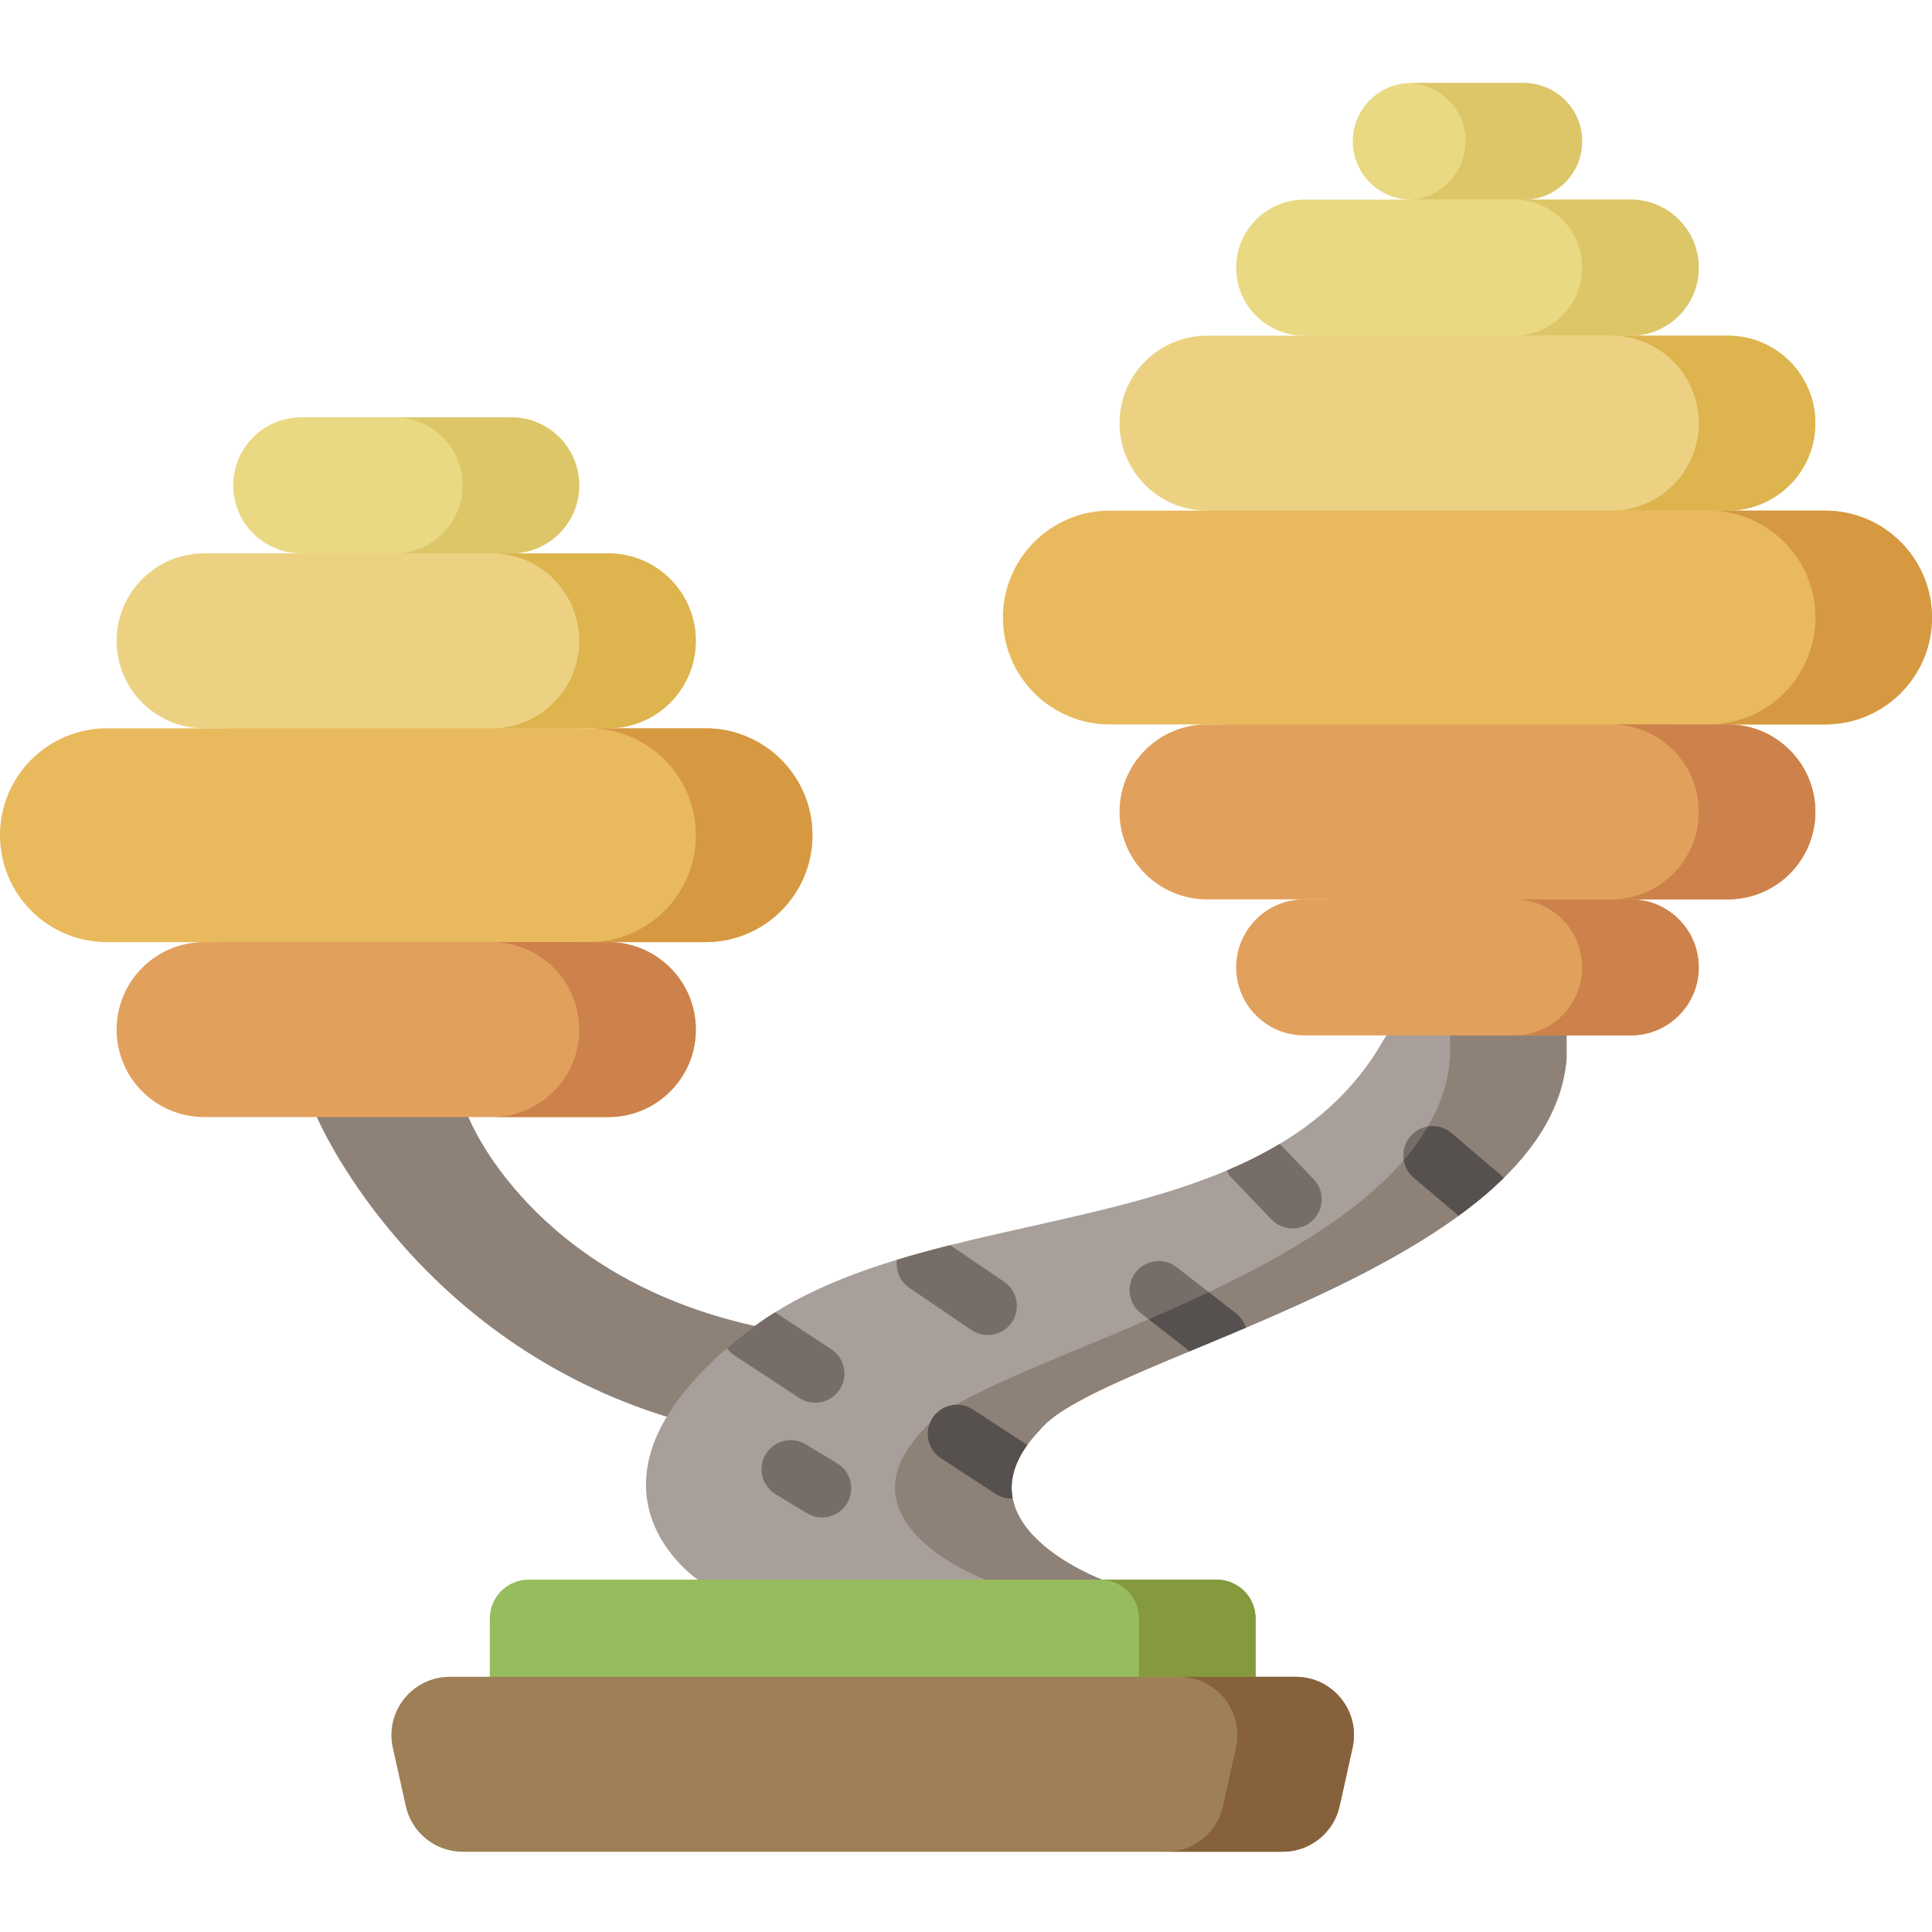 <svg height="512pt" viewBox="0 -22 512 512" width="512pt" xmlns="http://www.w3.org/2000/svg"><path d="m185.434 355.672c-3.945-.676-10.68-2.832-10.68-2.832-66.48-21.559-90.793-78.812-90.793-78.812 27.469-18.371 40.176 0 40.176 0s16.34 42.227 75.902 55.367c0 0 2.777 18.809-14.605 26.277zm0 0" fill="#8e8178"/><path d="m373.055 240.418c-2.703 8.371-6.312 13.008-6.312 13.008-31.762 56.488-121.113 40.691-168.434 77.262-51.859 40.086-13.391 65.934-13.391 65.934l48.934 25.754 58.203-25.754s-40.176-14.938-16.48-39.66c15.453-19.574 134.953-42.754 139.59-98.383v-22.664zm0 0" fill="#a89f9a"/><path d="m415.164 235.91v22.664c-4.637 55.633-124.137 78.812-139.59 98.383-23.695 24.727 16.48 39.664 16.48 39.664h-30.902s-40.18-14.938-16.484-39.664c15.453-19.57 134.953-42.754 139.59-98.383v-19.355zm0 0" fill="#8e8178"/><path d="m332.75 442.98v-36.059c0-5.688-4.613-10.301-10.305-10.301h-182.34c-5.691 0-10.301 4.613-10.301 10.301v36.059zm0 0" fill="#96bc5e"/><path d="m332.75 406.922v15.453h-30.906v-15.453c0-5.688-4.613-10.301-10.301-10.301h30.902c5.688 0 10.305 4.613 10.305 10.301zm0 0" fill="#85993d"/><path d="m343.359 422.375c9.887 0 17.23 9.152 15.086 18.805l-3.434 15.453c-1.57 7.07-7.844 12.102-15.086 12.102h-217.301c-7.242 0-13.516-5.031-15.086-12.102l-3.434-15.453c-2.145-9.648 5.199-18.805 15.086-18.805zm0 0" fill="#9e7f56"/><path d="m358.441 441.176-3.43 15.453c-1.566 7.078-7.84 12.105-15.082 12.105h-30.906c7.242 0 13.516-5.027 15.082-12.105l3.031-13.648.398-1.805c2.156-9.641-5.191-18.801-15.082-18.801h30.906c9.891 0 17.234 9.156 15.082 18.801zm0 0" fill="#87613c"/><path d="m403.832 30.906-14.938 4.25-14.941-4.25c-8.531 0-15.449-6.918-15.449-15.453s6.918-15.453 15.449-15.453h29.875c8.535 0 15.453 6.918 15.453 15.453.004 8.535-6.918 15.453-15.449 15.453zm0 0" fill="#ead983"/><path d="m419.285 15.453c0 4.266-1.73 8.129-4.535 10.922-2.789 2.801-6.652 4.531-10.918 4.531h-29.875c-.176 0-.352 0-.516-.008 4.059-.137 7.727-1.836 10.406-4.523 2.801-2.793 4.531-6.656 4.531-10.922 0-8.355-6.645-15.176-14.938-15.441.164-.008.34-.008.516-.008h29.875c8.527-.004 15.453 6.922 15.453 15.449zm0 0" fill="#ddc668"/><path d="m432.16 66.965-42.496 10.301-44.039-10.301c-9.957 0-18.027-8.074-18.027-18.031 0-9.957 8.07-18.027 18.027-18.027h86.535c9.957 0 18.027 8.07 18.027 18.027 0 9.957-8.07 18.031-18.027 18.031zm0 0" fill="#ead983"/><path d="m450.188 48.934c0 4.977-2.016 9.477-5.285 12.742-3.266 3.266-7.766 5.285-12.742 5.285h-30.902c4.973 0 9.477-2.02 12.742-5.285s5.285-7.766 5.285-12.742c0-9.953-8.078-18.027-18.027-18.027h30.902c9.953 0 18.027 8.078 18.027 18.027zm0 0" fill="#ddc668"/><path d="m457.914 113.32-69.02 10.301-69.023-10.301c-12.801 0-23.18-10.379-23.18-23.18s10.379-23.176 23.18-23.176h138.043c12.805 0 23.18 10.375 23.18 23.176s-10.375 23.18-23.18 23.18zm0 0" fill="#edd183"/><path d="m481.094 90.141c0 6.41-2.594 12.199-6.789 16.391-4.191 4.195-9.98 6.789-16.391 6.789h-30.902c6.406 0 12.195-2.594 16.387-6.789 4.195-4.191 6.789-9.98 6.789-16.391 0-12.805-10.371-23.176-23.176-23.176h30.902c12.809 0 23.18 10.371 23.18 23.176zm0 0" fill="#ddb44e"/><path d="m135.469 124.652-29.531 12.191-26.098-12.191c-9.957 0-18.027-8.07-18.027-18.027s8.07-18.027 18.027-18.027h55.629c9.957 0 18.027 8.07 18.027 18.027s-8.07 18.027-18.027 18.027zm0 0" fill="#ead983"/><path d="m153.496 106.625c0 4.977-2.02 9.477-5.285 12.742-3.266 3.266-7.766 5.285-12.742 5.285h-30.906c4.977 0 9.48-2.02 12.746-5.285 3.266-3.266 5.285-7.766 5.285-12.742 0-9.953-8.078-18.027-18.031-18.027h30.906c9.953 0 18.027 8.074 18.027 18.027zm0 0" fill="#ddc668"/><path d="m161.223 171.012h-7.555l-47.043 19.746-46.359-19.746h-6.18c-12.801 0-23.18-10.379-23.18-23.18s10.379-23.18 23.18-23.18h107.137c12.801 0 23.18 10.379 23.18 23.18s-10.379 23.18-23.18 23.18zm0 0" fill="#edd183"/><path d="m184.402 147.832c0 6.406-2.598 12.195-6.789 16.391-4.191 4.191-9.98 6.789-16.391 6.789h-30.906c6.41 0 12.199-2.598 16.391-6.789 4.195-4.195 6.789-9.984 6.789-16.391 0-12.805-10.375-23.18-23.18-23.18h30.906c12.805 0 23.18 10.375 23.18 23.18zm0 0" fill="#ddb44e"/><path d="m186.977 227.672h-34.336l-48.078 14.594-47.387-14.594h-28.848c-15.645 0-28.328-12.684-28.328-28.332 0-15.645 12.684-28.328 28.328-28.328h158.648c15.648 0 28.332 12.684 28.332 28.328 0 15.648-12.684 28.332-28.332 28.332zm0 0" fill="#e8ba5d"/><path d="m215.309 199.34c0 7.832-3.172 14.906-8.293 20.039-5.129 5.117-12.207 8.293-20.039 8.293h-30.902c7.828 0 14.906-3.176 20.035-8.293 5.121-5.133 8.293-12.207 8.293-20.039 0-15.648-12.68-28.328-28.328-28.328h30.902c15.648 0 28.332 12.68 28.332 28.328zm0 0" fill="#d69941"/><path d="m483.672 169.98h-39.664l-56.66 10.301-63.355-10.301h-29.875c-15.648 0-28.332-12.684-28.332-28.328 0-15.648 12.684-28.332 28.332-28.332h189.555c15.645 0 28.328 12.684 28.328 28.332 0 15.645-12.684 28.328-28.328 28.328zm0 0" fill="#e8ba5d"/><path d="m512 141.652c0 7.828-3.172 14.906-8.293 20.035-5.129 5.121-12.207 8.293-20.035 8.293h-30.906c7.828 0 14.906-3.172 20.035-8.293 5.121-5.129 8.293-12.207 8.293-20.035 0-15.648-12.68-28.332-28.328-28.332h30.906c15.645 0 28.328 12.684 28.328 28.332zm0 0" fill="#d69941"/><path d="m457.914 216.34h-30.387l-37.863 10.301-38.371-10.301h-31.422c-12.801 0-23.18-10.379-23.18-23.18 0-12.801 10.379-23.18 23.18-23.18h138.043c12.805 0 23.18 10.379 23.18 23.18 0 12.801-10.375 23.18-23.18 23.18zm0 0" fill="#e2a05d"/><path d="m481.094 193.16c0 6.406-2.594 12.195-6.789 16.391-4.191 4.191-9.98 6.789-16.391 6.789h-30.902c6.406 0 12.195-2.598 16.387-6.789 4.195-4.195 6.789-9.984 6.789-16.391 0-12.805-10.371-23.18-23.176-23.18h30.902c12.809 0 23.18 10.375 23.18 23.18zm0 0" fill="#cc824a"/><path d="m432.16 252.395h-86.535c-9.957 0-18.027-8.07-18.027-18.027 0-9.957 8.07-18.027 18.027-18.027h86.535c9.957 0 18.027 8.07 18.027 18.027 0 9.957-8.07 18.027-18.027 18.027zm0 0" fill="#e2a05d"/><path d="m450.188 234.367c0 4.977-2.016 9.477-5.285 12.742-3.266 3.266-7.766 5.285-12.742 5.285h-30.902c4.973 0 9.477-2.02 12.742-5.285s5.285-7.766 5.285-12.742c0-9.953-8.078-18.027-18.027-18.027h30.902c9.953 0 18.027 8.074 18.027 18.027zm0 0" fill="#cc824a"/><path d="m161.223 274.027h-107.137c-12.805 0-23.18-10.375-23.18-23.176 0-12.801 10.375-23.18 23.18-23.18h107.137c12.801 0 23.18 10.379 23.18 23.18 0 12.801-10.379 23.176-23.18 23.176zm0 0" fill="#e2a05d"/><path d="m184.402 250.852c0 6.406-2.598 12.195-6.789 16.387-4.191 4.195-9.98 6.789-16.391 6.789h-30.906c6.41 0 12.199-2.594 16.391-6.789 4.195-4.191 6.789-9.98 6.789-16.387 0-12.805-10.375-23.18-23.18-23.18h30.906c12.805 0 23.18 10.375 23.18 23.18zm0 0" fill="#cc824a"/><path d="m268.145 328.41c-1.492 2.207-3.922 3.391-6.395 3.391-1.496 0-3-.434-4.328-1.34l-16.41-11.137c-2.516-1.707-3.699-4.645-3.309-7.469 4.617-1.41 9.324-2.676 14.105-3.883l14.289 9.703c3.531 2.402 4.449 7.215 2.047 10.734zm0 0" fill="#776d68"/><path d="m268.371 375.121c-.125.012-.234.012-.359.012-1.453 0-2.914-.402-4.215-1.258l-14.422-9.418c-3.574-2.336-4.586-7.117-2.246-10.691 2.328-3.574 7.117-4.586 10.691-2.246l14.426 9.414c-3.781 5.246-4.688 9.984-3.875 14.188zm0 0" fill="#56514f"/><g fill="#776d68"><path d="m222.508 346.266c-1.48 2.254-3.945 3.48-6.457 3.48-1.465 0-2.926-.41-4.234-1.266l-17.152-11.27c-.793-.527-1.465-1.176-2-1.906 1.75-1.516 3.625-3.062 5.645-4.617 2.266-1.75 4.637-3.387 7.098-4.914l14.887 9.789c3.574 2.348 4.566 7.137 2.215 10.703zm0 0"/><path d="m224.465 376.406c-1.453 2.402-4.004 3.73-6.613 3.73-1.371 0-2.738-.359-3.996-1.113l-8.316-5.039c-3.656-2.215-4.82-6.961-2.613-10.609 2.215-3.648 6.961-4.82 10.609-2.605l8.324 5.027c3.648 2.215 4.82 6.965 2.605 10.609zm0 0"/><path d="m330.164 329.844c-5.109 2.176-10.117 4.254-14.906 6.242l-12.93-10.082c-3.371-2.617-3.977-7.48-1.352-10.84 2.629-3.367 7.48-3.977 10.84-1.352l15.719 12.242c1.289 1.008 2.176 2.336 2.629 3.789zm0 0"/></g><path d="m330.164 329.844c-5.109 2.176-10.117 4.254-14.906 6.242l-10.84-8.457c5.273-2.285 10.609-4.676 15.906-7.191l7.211 5.617c1.289 1.008 2.176 2.336 2.629 3.789zm0 0" fill="#56514f"/><path d="m347.883 301.41c-1.496 1.434-3.422 2.152-5.348 2.152-2.027 0-4.059-.801-5.574-2.379l-10.414-10.867c-.617-.641-1.102-1.359-1.441-2.121 4.902-2.074 9.602-4.398 14.039-7.059l8.965 9.355c2.957 3.078 2.852 7.961-.227 10.918zm0 0" fill="#776d68"/><path d="m398.504 290.152c-3.574 3.512-7.602 6.852-11.961 10.031l-11.93-10.137c-3.242-2.762-3.645-7.645-.875-10.887 2.762-3.258 7.633-3.648 10.891-.887l13.145 11.176c.258.219.504.453.73.703zm0 0" fill="#776d68"/><path d="m398.504 290.152c-.441.441-.895.875-1.359 1.309-.441.422-.895.832-1.348 1.254-1.918 1.73-3.938 3.41-6.051 5.051-.523.41-1.051.812-1.586 1.215-.523.402-1.051.793-1.586 1.172l-.031.031-11.93-10.137c-1.43-1.215-2.316-2.852-2.605-4.582 2.461-2.863 4.625-5.844 6.418-8.934 2.145-.34 4.418.227 6.203 1.742l13.145 11.176c.258.219.504.453.73.703zm0 0" fill="#56514f"/></svg>